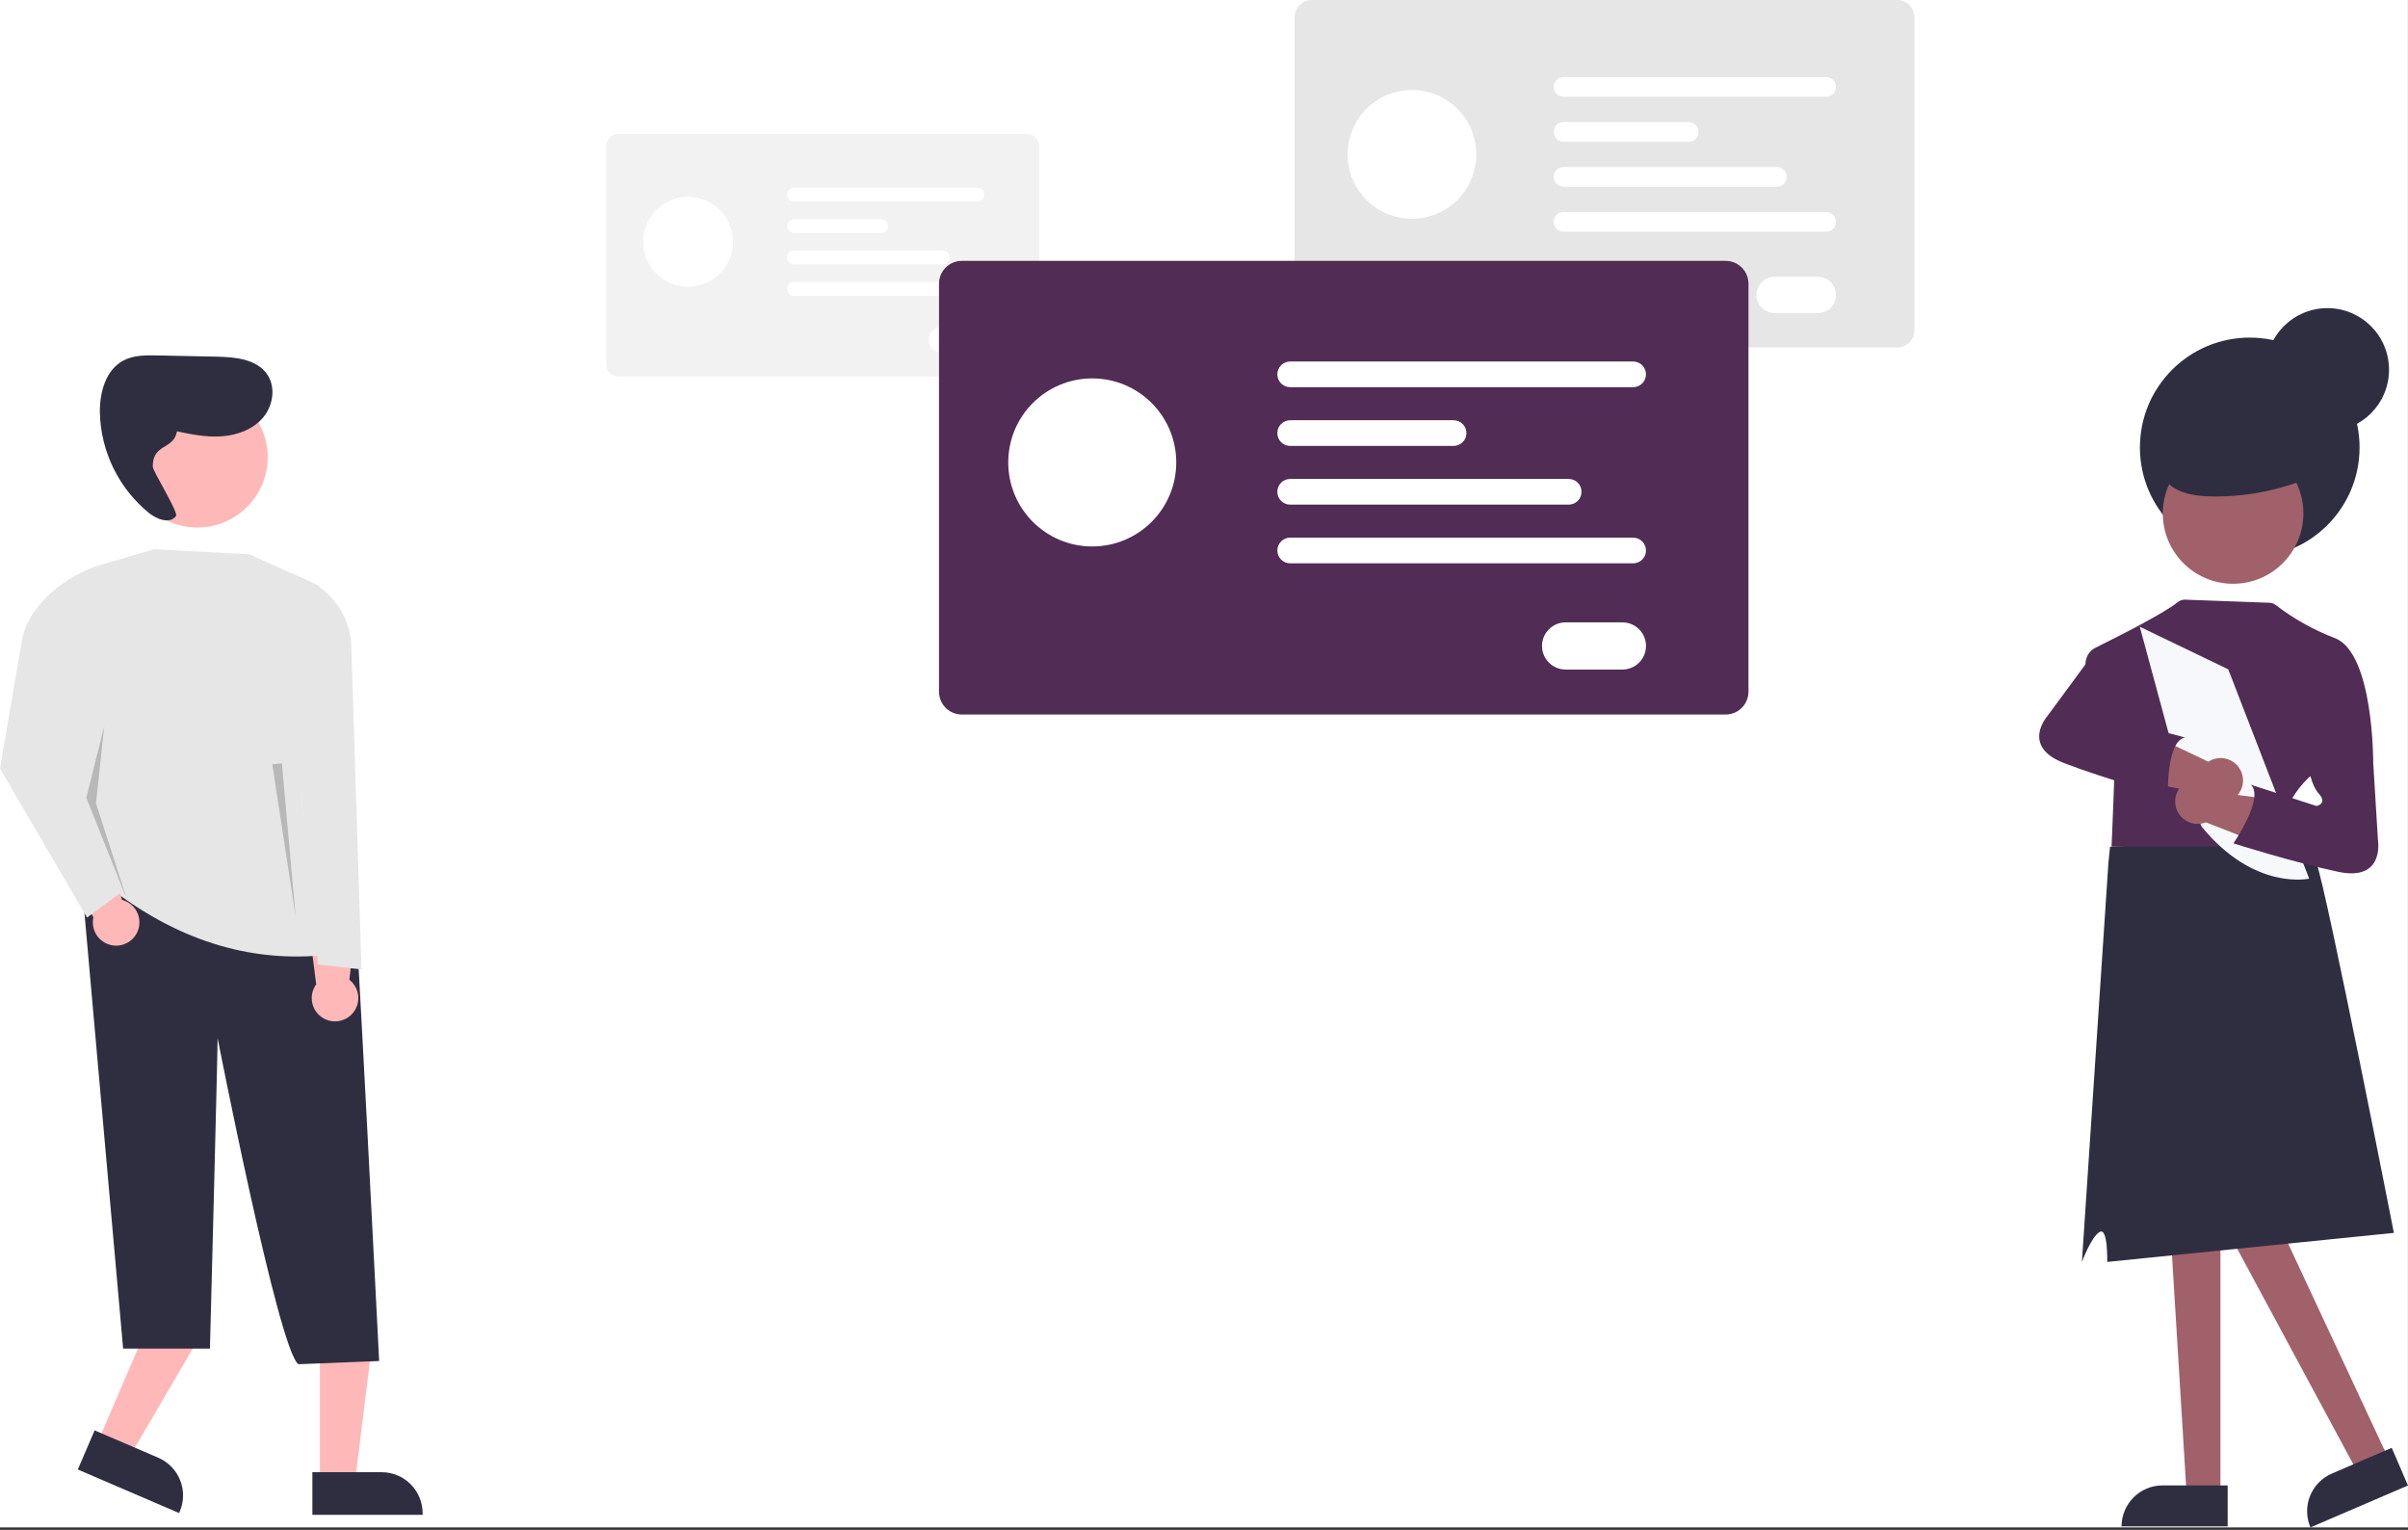 <svg width="899" height="571" viewBox="0 0 899 571" fill="none" xmlns="http://www.w3.org/2000/svg">
<rect x="0" y="0" width="899" height="571" fill="#333333" stroke="none"/>
<g clip-path="url(#clip0_0_1)">
<rect width="898.978" height="570.08" fill="white"/>
<path d="M828.975 558.002H816.367L810.367 460H828.975V558.002Z" fill="#A0616A"/>
<path d="M807.362 554.399H831.676V569.709H792.053C792.053 567.698 792.449 565.707 793.218 563.85C793.987 561.993 795.115 560.305 796.537 558.883C797.958 557.462 799.646 556.334 801.503 555.565C803.361 554.795 805.351 554.399 807.362 554.399Z" fill="#2F2E41"/>
<path d="M891.874 544.746L880.291 549.724L830.577 457.415L847.673 450.068L891.874 544.746Z" fill="#A0616A"/>
<path d="M870.595 549.97L892.933 540.37L898.978 554.435L862.574 570.08C861.78 568.233 861.358 566.248 861.331 564.237C861.305 562.227 861.675 560.231 862.419 558.364C863.164 556.497 864.269 554.794 865.672 553.354C867.075 551.914 868.747 550.764 870.595 549.97Z" fill="#2F2E41"/>
<path d="M708.256 129.682H489.822C488.096 129.68 486.441 128.993 485.221 127.773C484 126.552 483.314 124.897 483.312 123.171V6.51C483.314 4.784 484 3.129 485.221 1.909C486.441 0.689 488.096 0.002 489.822 0H708.256C709.982 0.002 711.637 0.689 712.858 1.909C714.078 3.129 714.765 4.784 714.767 6.51V123.171C714.765 124.897 714.078 126.552 712.858 127.773C711.637 128.993 709.982 129.68 708.256 129.682Z" fill="#E6E6E6"/>
<path d="M527.129 81.637C540.394 81.637 551.148 70.883 551.148 57.618C551.148 44.353 540.394 33.6 527.129 33.6C513.864 33.6 503.11 44.353 503.11 57.618C503.11 70.883 513.864 81.637 527.129 81.637Z" fill="white"/>
<path d="M681.791 36.112H583.725C582.751 36.112 581.817 35.725 581.128 35.036C580.44 34.347 580.053 33.413 580.053 32.439C580.053 31.465 580.44 30.531 581.128 29.843C581.817 29.154 582.751 28.767 583.725 28.767H681.791C682.765 28.767 683.699 29.154 684.388 29.843C685.077 30.531 685.463 31.465 685.463 32.439C685.463 33.413 685.077 34.347 684.388 35.036C683.699 35.725 682.765 36.112 681.791 36.112Z" fill="white"/>
<path d="M630.453 52.9H583.725C582.751 52.9 581.817 52.513 581.128 51.825C580.44 51.136 580.053 50.202 580.053 49.228C580.053 48.254 580.44 47.32 581.128 46.631C581.817 45.942 582.751 45.555 583.725 45.555H630.453C631.427 45.555 632.361 45.942 633.05 46.631C633.738 47.32 634.125 48.254 634.125 49.228C634.125 50.202 633.738 51.136 633.05 51.825C632.361 52.513 631.427 52.9 630.453 52.9Z" fill="white"/>
<path d="M663.363 69.681H583.725C582.751 69.681 581.817 69.294 581.128 68.606C580.44 67.917 580.053 66.983 580.053 66.009C580.053 65.035 580.44 64.101 581.128 63.412C581.817 62.723 582.751 62.336 583.725 62.336H663.363C664.337 62.336 665.271 62.723 665.96 63.412C666.649 64.101 667.036 65.035 667.036 66.009C667.036 66.983 666.649 67.917 665.96 68.606C665.271 69.294 664.337 69.681 663.363 69.681Z" fill="white"/>
<path d="M681.791 86.462H583.725C582.751 86.462 581.817 86.075 581.128 85.386C580.44 84.698 580.053 83.764 580.053 82.79C580.053 81.816 580.44 80.882 581.128 80.193C581.817 79.504 582.751 79.117 583.725 79.117H681.791C682.765 79.117 683.699 79.504 684.388 80.193C685.077 80.882 685.463 81.816 685.463 82.79C685.463 83.764 685.077 84.698 684.388 85.386C683.699 86.075 682.765 86.462 681.791 86.462Z" fill="white"/>
<path d="M678.72 116.822H662.483C661.596 116.824 660.718 116.65 659.898 116.312C659.079 115.974 658.334 115.477 657.707 114.851C657.079 114.225 656.582 113.481 656.242 112.662C655.902 111.843 655.728 110.965 655.728 110.079C655.728 109.192 655.902 108.314 656.242 107.495C656.582 106.676 657.079 105.933 657.707 105.306C658.334 104.68 659.079 104.183 659.898 103.845C660.718 103.507 661.596 103.334 662.483 103.335H678.72C680.508 103.335 682.224 104.046 683.488 105.31C684.753 106.575 685.463 108.29 685.463 110.079C685.463 111.867 684.753 113.582 683.488 114.847C682.224 116.112 680.508 116.822 678.72 116.822Z" fill="white"/>
<path d="M383.373 140.547H230.856C229.651 140.546 228.496 140.066 227.643 139.214C226.791 138.362 226.312 137.207 226.311 136.001V54.545C226.312 53.34 226.791 52.185 227.643 51.333C228.496 50.481 229.651 50.001 230.856 50H383.373C384.578 50.001 385.733 50.481 386.585 51.333C387.437 52.185 387.917 53.34 387.918 54.545V136.001C387.917 137.207 387.437 138.362 386.585 139.214C385.733 140.066 384.578 140.546 383.373 140.547Z" fill="#F2F2F2"/>
<path d="M256.905 107.001C266.167 107.001 273.675 99.493 273.675 90.231C273.675 80.969 266.167 73.46 256.905 73.46C247.643 73.46 240.134 80.969 240.134 90.231C240.134 99.493 247.643 107.001 256.905 107.001Z" fill="white"/>
<path d="M364.894 75.214H296.422C295.742 75.214 295.089 74.944 294.608 74.463C294.128 73.982 293.857 73.33 293.857 72.65C293.857 71.97 294.128 71.318 294.608 70.837C295.089 70.356 295.742 70.086 296.422 70.086H364.894C365.574 70.086 366.226 70.356 366.707 70.837C367.188 71.318 367.458 71.97 367.458 72.65C367.458 73.33 367.188 73.982 366.707 74.463C366.226 74.944 365.574 75.214 364.894 75.214Z" fill="white"/>
<path d="M329.048 86.936H296.421C295.742 86.935 295.091 86.664 294.612 86.183C294.132 85.703 293.862 85.051 293.862 84.372C293.862 83.693 294.132 83.041 294.612 82.561C295.091 82.08 295.742 81.809 296.421 81.808H329.048C329.727 81.809 330.378 82.08 330.858 82.561C331.338 83.041 331.607 83.693 331.607 84.372C331.607 85.051 331.338 85.703 330.858 86.183C330.378 86.664 329.727 86.935 329.048 86.936Z" fill="white"/>
<path d="M352.027 98.653H296.421C295.742 98.652 295.091 98.381 294.612 97.9C294.132 97.42 293.862 96.768 293.862 96.089C293.862 95.41 294.132 94.758 294.612 94.278C295.091 93.797 295.742 93.526 296.421 93.525H352.027C352.706 93.526 353.357 93.797 353.837 94.278C354.317 94.758 354.586 95.41 354.586 96.089C354.586 96.768 354.317 97.42 353.837 97.9C353.357 98.381 352.706 98.652 352.027 98.653Z" fill="white"/>
<path d="M364.893 110.37H296.421C295.742 110.369 295.091 110.098 294.612 109.617C294.132 109.136 293.862 108.485 293.862 107.806C293.862 107.127 294.132 106.475 294.612 105.994C295.091 105.514 295.742 105.243 296.421 105.242H364.893C365.231 105.241 365.565 105.307 365.876 105.435C366.188 105.564 366.471 105.753 366.71 105.991C366.948 106.229 367.138 106.512 367.267 106.823C367.396 107.135 367.463 107.469 367.463 107.806C367.463 108.143 367.396 108.477 367.267 108.788C367.138 109.1 366.948 109.383 366.71 109.621C366.471 109.859 366.188 110.048 365.876 110.176C365.565 110.305 365.231 110.371 364.893 110.37Z" fill="white"/>
<path d="M362.749 131.568H351.412C350.163 131.568 348.966 131.072 348.083 130.189C347.2 129.306 346.704 128.108 346.704 126.86C346.704 125.611 347.2 124.413 348.083 123.53C348.966 122.647 350.163 122.151 351.412 122.151H362.749C363.998 122.151 365.196 122.647 366.079 123.53C366.962 124.413 367.458 125.611 367.458 126.86C367.458 128.108 366.962 129.306 366.079 130.189C365.196 131.072 363.998 131.568 362.749 131.568Z" fill="white"/>
<path d="M644.267 266.682H359.066C356.813 266.679 354.652 265.783 353.059 264.189C351.465 262.596 350.569 260.435 350.566 258.182V105.862C350.569 103.609 351.465 101.448 353.059 99.855C354.652 98.261 356.813 97.365 359.066 97.362H644.267C646.52 97.365 648.681 98.261 650.274 99.855C651.868 101.448 652.764 103.609 652.767 105.862V258.182C652.764 260.435 651.868 262.596 650.274 264.189C648.681 265.783 646.52 266.679 644.267 266.682Z" fill="#512C55"/>
<path d="M407.777 203.952C425.096 203.952 439.137 189.912 439.137 172.592C439.137 155.272 425.096 141.232 407.777 141.232C390.457 141.232 376.417 155.272 376.417 172.592C376.417 189.912 390.457 203.952 407.777 203.952Z" fill="white"/>
<path d="M609.711 144.512H481.671C480.4 144.512 479.18 144.007 478.281 143.107C477.382 142.208 476.876 140.988 476.876 139.717C476.876 138.445 477.382 137.226 478.281 136.326C479.18 135.427 480.4 134.922 481.671 134.922H609.711C610.341 134.922 610.965 135.046 611.546 135.287C612.128 135.528 612.657 135.881 613.102 136.326C613.547 136.772 613.9 137.3 614.141 137.882C614.382 138.464 614.506 139.087 614.506 139.717C614.506 140.346 614.382 140.97 614.141 141.552C613.9 142.134 613.547 142.662 613.102 143.107C612.657 143.553 612.128 143.906 611.546 144.147C610.965 144.388 610.341 144.512 609.711 144.512Z" fill="white"/>
<path d="M542.682 166.432H481.671C480.4 166.432 479.18 165.926 478.281 165.027C477.382 164.128 476.876 162.908 476.876 161.637C476.876 160.365 477.382 159.145 478.281 158.246C479.18 157.347 480.4 156.842 481.671 156.842H542.682C543.953 156.842 545.173 157.347 546.072 158.246C546.971 159.145 547.477 160.365 547.477 161.637C547.477 162.908 546.971 164.128 546.072 165.027C545.173 165.926 543.953 166.432 542.682 166.432Z" fill="white"/>
<path d="M585.651 188.342H481.671C480.4 188.342 479.18 187.837 478.281 186.937C477.382 186.038 476.876 184.819 476.876 183.547C476.876 182.275 477.382 181.056 478.281 180.156C479.18 179.257 480.4 178.752 481.671 178.752H585.651C586.923 178.752 588.143 179.257 589.042 180.156C589.941 181.056 590.446 182.275 590.446 183.547C590.446 184.819 589.941 186.038 589.042 186.937C588.143 187.837 586.923 188.342 585.651 188.342Z" fill="white"/>
<path d="M609.711 210.252H481.671C480.4 210.252 479.18 209.747 478.281 208.848C477.382 207.948 476.876 206.729 476.876 205.457C476.876 204.185 477.382 202.966 478.281 202.067C479.18 201.167 480.4 200.662 481.671 200.662H609.711C610.983 200.662 612.203 201.167 613.102 202.067C614.001 202.966 614.506 204.185 614.506 205.457C614.506 206.729 614.001 207.948 613.102 208.848C612.203 209.747 610.983 210.252 609.711 210.252Z" fill="white"/>
<path d="M605.702 249.892H584.502C583.345 249.893 582.199 249.666 581.129 249.224C580.06 248.782 579.088 248.134 578.27 247.316C577.451 246.498 576.802 245.527 576.359 244.459C575.916 243.39 575.688 242.244 575.688 241.087C575.688 239.93 575.916 238.784 576.359 237.715C576.802 236.647 577.451 235.675 578.27 234.858C579.088 234.04 580.06 233.392 581.129 232.95C582.199 232.508 583.345 232.281 584.502 232.282H605.702C606.859 232.281 608.005 232.508 609.074 232.95C610.143 233.392 611.115 234.04 611.934 234.858C612.752 235.675 613.402 236.647 613.845 237.715C614.288 238.784 614.516 239.93 614.516 241.087C614.516 242.244 614.288 243.39 613.845 244.459C613.402 245.527 612.752 246.498 611.934 247.316C611.115 248.134 610.143 248.782 609.074 249.224C608.005 249.666 606.859 249.893 605.702 249.892Z" fill="white"/>
<path d="M893.727 460.152C893.727 460.152 868.737 332.732 864.797 321.992C862.627 316.122 861.197 311.852 861.197 311.852L787.757 316.052L787.157 321.992L777.257 471.012C777.257 471.012 780.757 461.542 783.897 459.802C787.037 458.062 786.707 470.992 786.707 470.992" fill="#2F2E41"/>
<path d="M788.32 316H852.599C850.794 309.541 852.599 303.555 855.178 298.962C856.98 295.736 859.247 292.792 861.907 290.226L862.349 289.831L884.808 284.852L886.016 284.589C886.016 284.589 886.194 243.783 871.751 238.184C863.815 235.149 856.359 230.985 849.613 225.82C848.949 225.296 848.135 224.998 847.29 224.969L815.762 223.815C814.792 223.782 813.843 224.101 813.091 224.713C807.878 228.904 791.302 237.318 782.389 241.719C780.824 242.491 779.616 243.836 779.016 245.475C778.417 247.114 778.472 248.921 779.17 250.521C782.729 258.693 788.777 272.36 789.412 272.36C790.318 272.36 788.32 316 788.32 316Z" fill="#512C55"/>
<path d="M831.899 249.818L862.107 327.933C862.107 327.933 841.684 332.642 821.985 308.567L814.876 293.05L798.859 233.912L831.899 249.818Z" fill="#F6F8FB"/>
<path d="M839.918 208C862.562 208 880.918 189.644 880.918 167C880.918 144.356 862.562 126 839.918 126C817.274 126 798.918 144.356 798.918 167C798.918 189.644 817.274 208 839.918 208Z" fill="#2F2E41"/>
<path d="M813.91 304.369C815.032 305.774 816.577 306.781 818.316 307.24C820.055 307.698 821.895 307.585 823.565 306.916L845.529 315.511L852.848 298.965L828.099 295.769C827.618 294.68 826.911 293.707 826.025 292.914C825.138 292.121 824.093 291.526 822.958 291.169C821.824 290.812 820.626 290.701 819.445 290.843C818.264 290.985 817.127 291.378 816.11 291.994C815.093 292.611 814.219 293.437 813.547 294.418C812.874 295.399 812.418 296.513 812.21 297.684C812.002 298.855 812.046 300.057 812.339 301.209C812.632 302.362 813.168 303.439 813.91 304.369Z" fill="#A0616A"/>
<path d="M833.701 217.883C848.193 217.883 859.94 206.136 859.94 191.645C859.94 177.153 848.193 165.406 833.701 165.406C819.21 165.406 807.462 177.153 807.462 191.645C807.462 206.136 819.21 217.883 833.701 217.883Z" fill="#A0616A"/>
<path d="M870.601 174.266C856.647 181.863 840.942 185.658 825.059 185.269C818.975 185.112 812.272 184.005 808.42 179.294C804.073 173.979 805.16 165.674 809.354 160.237C813.547 154.8 820.108 151.734 826.652 149.655C832.844 147.689 839.479 146.422 845.828 147.797C849.179 148.522 852.335 149.961 855.08 152.015C857.825 154.069 860.096 156.69 861.738 159.7C863.38 162.71 864.354 166.039 864.595 169.459C864.836 172.879 864.337 176.311 863.133 179.521" fill="#2F2E41"/>
<path d="M868.918 161C881.621 161 891.918 150.703 891.918 138C891.918 125.297 881.621 115 868.918 115C856.215 115 845.918 125.297 845.918 138C845.918 150.703 856.215 161 868.918 161Z" fill="#2F2E41"/>
<path d="M877.156 273.746L886.008 284.589L887.813 314.017C887.813 314.017 890.136 329.003 873.005 325.394C855.874 321.785 833.827 314.767 833.827 314.767C833.827 314.767 845.559 297.762 840.324 292.891L864.881 300.836C864.881 300.836 869.032 299.93 865.78 296.321C862.527 292.713 861.954 286.207 861.954 286.207L877.156 273.746Z" fill="#512C55"/>
<path d="M831.702 299.226C829.997 299.798 828.153 299.805 826.443 299.247C824.734 298.689 823.249 297.595 822.21 296.127L799.096 291.431L801.925 273.562L824.449 284.304C825.443 283.65 826.565 283.216 827.74 283.031C828.915 282.846 830.115 282.913 831.262 283.228C832.409 283.544 833.476 284.1 834.39 284.86C835.305 285.621 836.047 286.567 836.567 287.637C837.087 288.707 837.373 289.875 837.406 291.064C837.438 292.253 837.217 293.435 836.757 294.532C836.296 295.629 835.607 296.615 834.736 297.424C833.864 298.233 832.83 298.848 831.702 299.226Z" fill="#A0616A"/>
<path d="M801.197 257.905C801.197 257.905 797.186 263.058 792.496 264.325C787.805 265.592 790.801 268.605 790.801 268.605L815.741 275.254C808.7 276.506 809.33 297.155 809.33 297.155C809.33 297.155 787.002 291.09 770.653 284.828C754.305 278.565 764.387 267.237 764.387 267.237L781.868 243.495L795.186 239.189L801.197 257.905Z" fill="#512C55"/>
<path d="M36.427 538.404L48.46 543.575L74.133 499.623L56.374 491.99L36.427 538.404Z" fill="#FFB8B8"/>
<path d="M66.864 564.722L29.046 548.469L35.326 533.858L59.079 544.066C62.809 545.669 65.75 548.688 67.254 552.46C68.758 556.231 68.702 560.445 67.099 564.176L66.864 564.722Z" fill="#2F2E41"/>
<path d="M119.429 553.213H132.527L138.76 502.695H119.429V553.213Z" fill="#FFB8B8"/>
<path d="M157.786 565.375H116.623V549.471H142.477C146.537 549.471 150.431 551.084 153.302 553.955C156.173 556.826 157.786 560.72 157.786 564.78L157.786 565.375Z" fill="#2F2E41"/>
<g opacity="0.1">
<path d="M39.697 167.792L40.437 167.952C40.221 167.804 39.955 167.746 39.697 167.792Z" fill="url(#paint0_linear_0_1)"/>
</g>
<path d="M141.549 507.976L111.423 509.17C104.068 504.226 81.234 387.418 81.234 387.418C81.39 388.322 78.377 503.353 78.377 503.353H45.965L30.041 323.974L47.617 331.05C47.617 331.05 128.098 324.524 131.848 329.168C132.638 330.684 141.549 507.976 141.549 507.976Z" fill="#2F2E41"/>
<path d="M73.701 196.883C88.192 196.883 99.94 185.136 99.94 170.645C99.94 156.153 88.192 144.406 73.701 144.406C59.21 144.406 47.462 156.153 47.462 170.645C47.462 185.136 59.21 196.883 73.701 196.883Z" fill="#FFB8B8"/>
<path d="M118.163 377.778C117.032 376.291 116.41 374.479 116.389 372.611C116.369 370.742 116.95 368.917 118.048 367.406L114.966 343.098L133.492 339.926L130.428 365.669C131.402 366.429 132.203 367.388 132.777 368.482C133.351 369.577 133.685 370.781 133.757 372.014C133.828 373.248 133.636 374.483 133.193 375.636C132.75 376.789 132.066 377.835 131.187 378.703C130.307 379.571 129.253 380.242 128.094 380.67C126.935 381.099 125.698 381.275 124.465 381.187C123.233 381.1 122.033 380.75 120.946 380.163C119.859 379.575 118.91 378.762 118.163 377.778Z" fill="#FFB8B8"/>
<path d="M77.676 153.045L78.255 153.17C78.085 153.057 77.878 153.012 77.676 153.045Z" fill="#E1E7EF"/>
<path d="M65.276 160.81C70.989 162.058 76.802 163.248 82.636 162.86C88.471 162.472 94.421 160.312 98.21 155.858C101.999 151.404 103.047 144.411 99.684 139.627C95.685 133.939 87.667 133.257 80.716 133.113L58.811 132.659C54.483 132.569 49.942 132.527 46.109 134.539C39.45 138.034 37.151 146.523 37.284 154.042C37.46 161.233 39.19 168.3 42.353 174.76C45.517 181.22 50.04 186.919 55.613 191.467C58.578 193.853 63.458 195.667 65.718 192.605C66.703 191.27 57.083 175.906 57.055 174.248C56.894 164.604 66.365 168.532 66.204 158.889" fill="#2F2E41"/>
<path d="M39.989 330.592C64.958 350.119 92.519 359.962 123.717 356.21C110.541 309.946 106.633 264.032 119.344 218.746L93.1 206.875L57.485 205L36.045 211.306C33.029 212.194 30.388 214.049 28.53 216.585C26.672 219.121 25.699 222.198 25.761 225.341C26.518 263.962 30.067 300.105 39.989 330.592Z" fill="#E6E6E6"/>
<path d="M118.719 359.959L134.965 361.834L131.161 241.198C130.991 235.808 129.272 230.581 126.21 226.141C123.149 221.702 118.873 218.238 113.895 216.164L108.097 213.748L109.659 270.295L118.719 359.959Z" fill="#E6E6E6"/>
<path d="M39.087 351.822C37.459 350.904 36.171 349.486 35.413 347.779C34.655 346.071 34.467 344.165 34.877 342.342L22.426 321.238L38.184 310.995L45.558 335.848C46.754 336.16 47.869 336.724 48.829 337.502C49.789 338.28 50.572 339.254 51.126 340.358C51.681 341.462 51.993 342.672 52.042 343.907C52.092 345.142 51.877 346.373 51.413 347.518C50.949 348.663 50.246 349.696 49.352 350.548C48.457 351.4 47.391 352.052 46.224 352.459C45.057 352.867 43.817 353.021 42.587 352.911C41.356 352.801 40.163 352.43 39.087 351.822Z" fill="#FFB8B8"/>
<path d="M32.492 342.464L47.702 331.246L31.242 282.48L37.178 210.936C24.283 214.988 10.438 225.875 8.157 239.198L0 286.854L32.492 342.464Z" fill="#E6E6E6"/>
<path opacity="0.2" d="M38.925 270.993L32.23 297.771L47.422 335.77L35.835 299.831L38.925 270.993Z" fill="black"/>
<path opacity="0.2" d="M105.236 284.875L110.404 342.256L101.653 285.275L105.236 284.875Z" fill="black"/>
</g>
<defs>
<linearGradient id="paint0_linear_0_1" x1="40.067" y1="167.992" x2="40.067" y2="167.812" gradientUnits="userSpaceOnUse">
<stop stop-color="#808080" stop-opacity="0.25"/>
<stop offset="0.54" stop-color="#808080" stop-opacity="0.12"/>
<stop offset="1" stop-color="#808080" stop-opacity="0.1"/>
</linearGradient>
<clipPath id="clip0_0_1">
<rect width="898.978" height="570.08" fill="white"/>
</clipPath>
</defs>
</svg>
